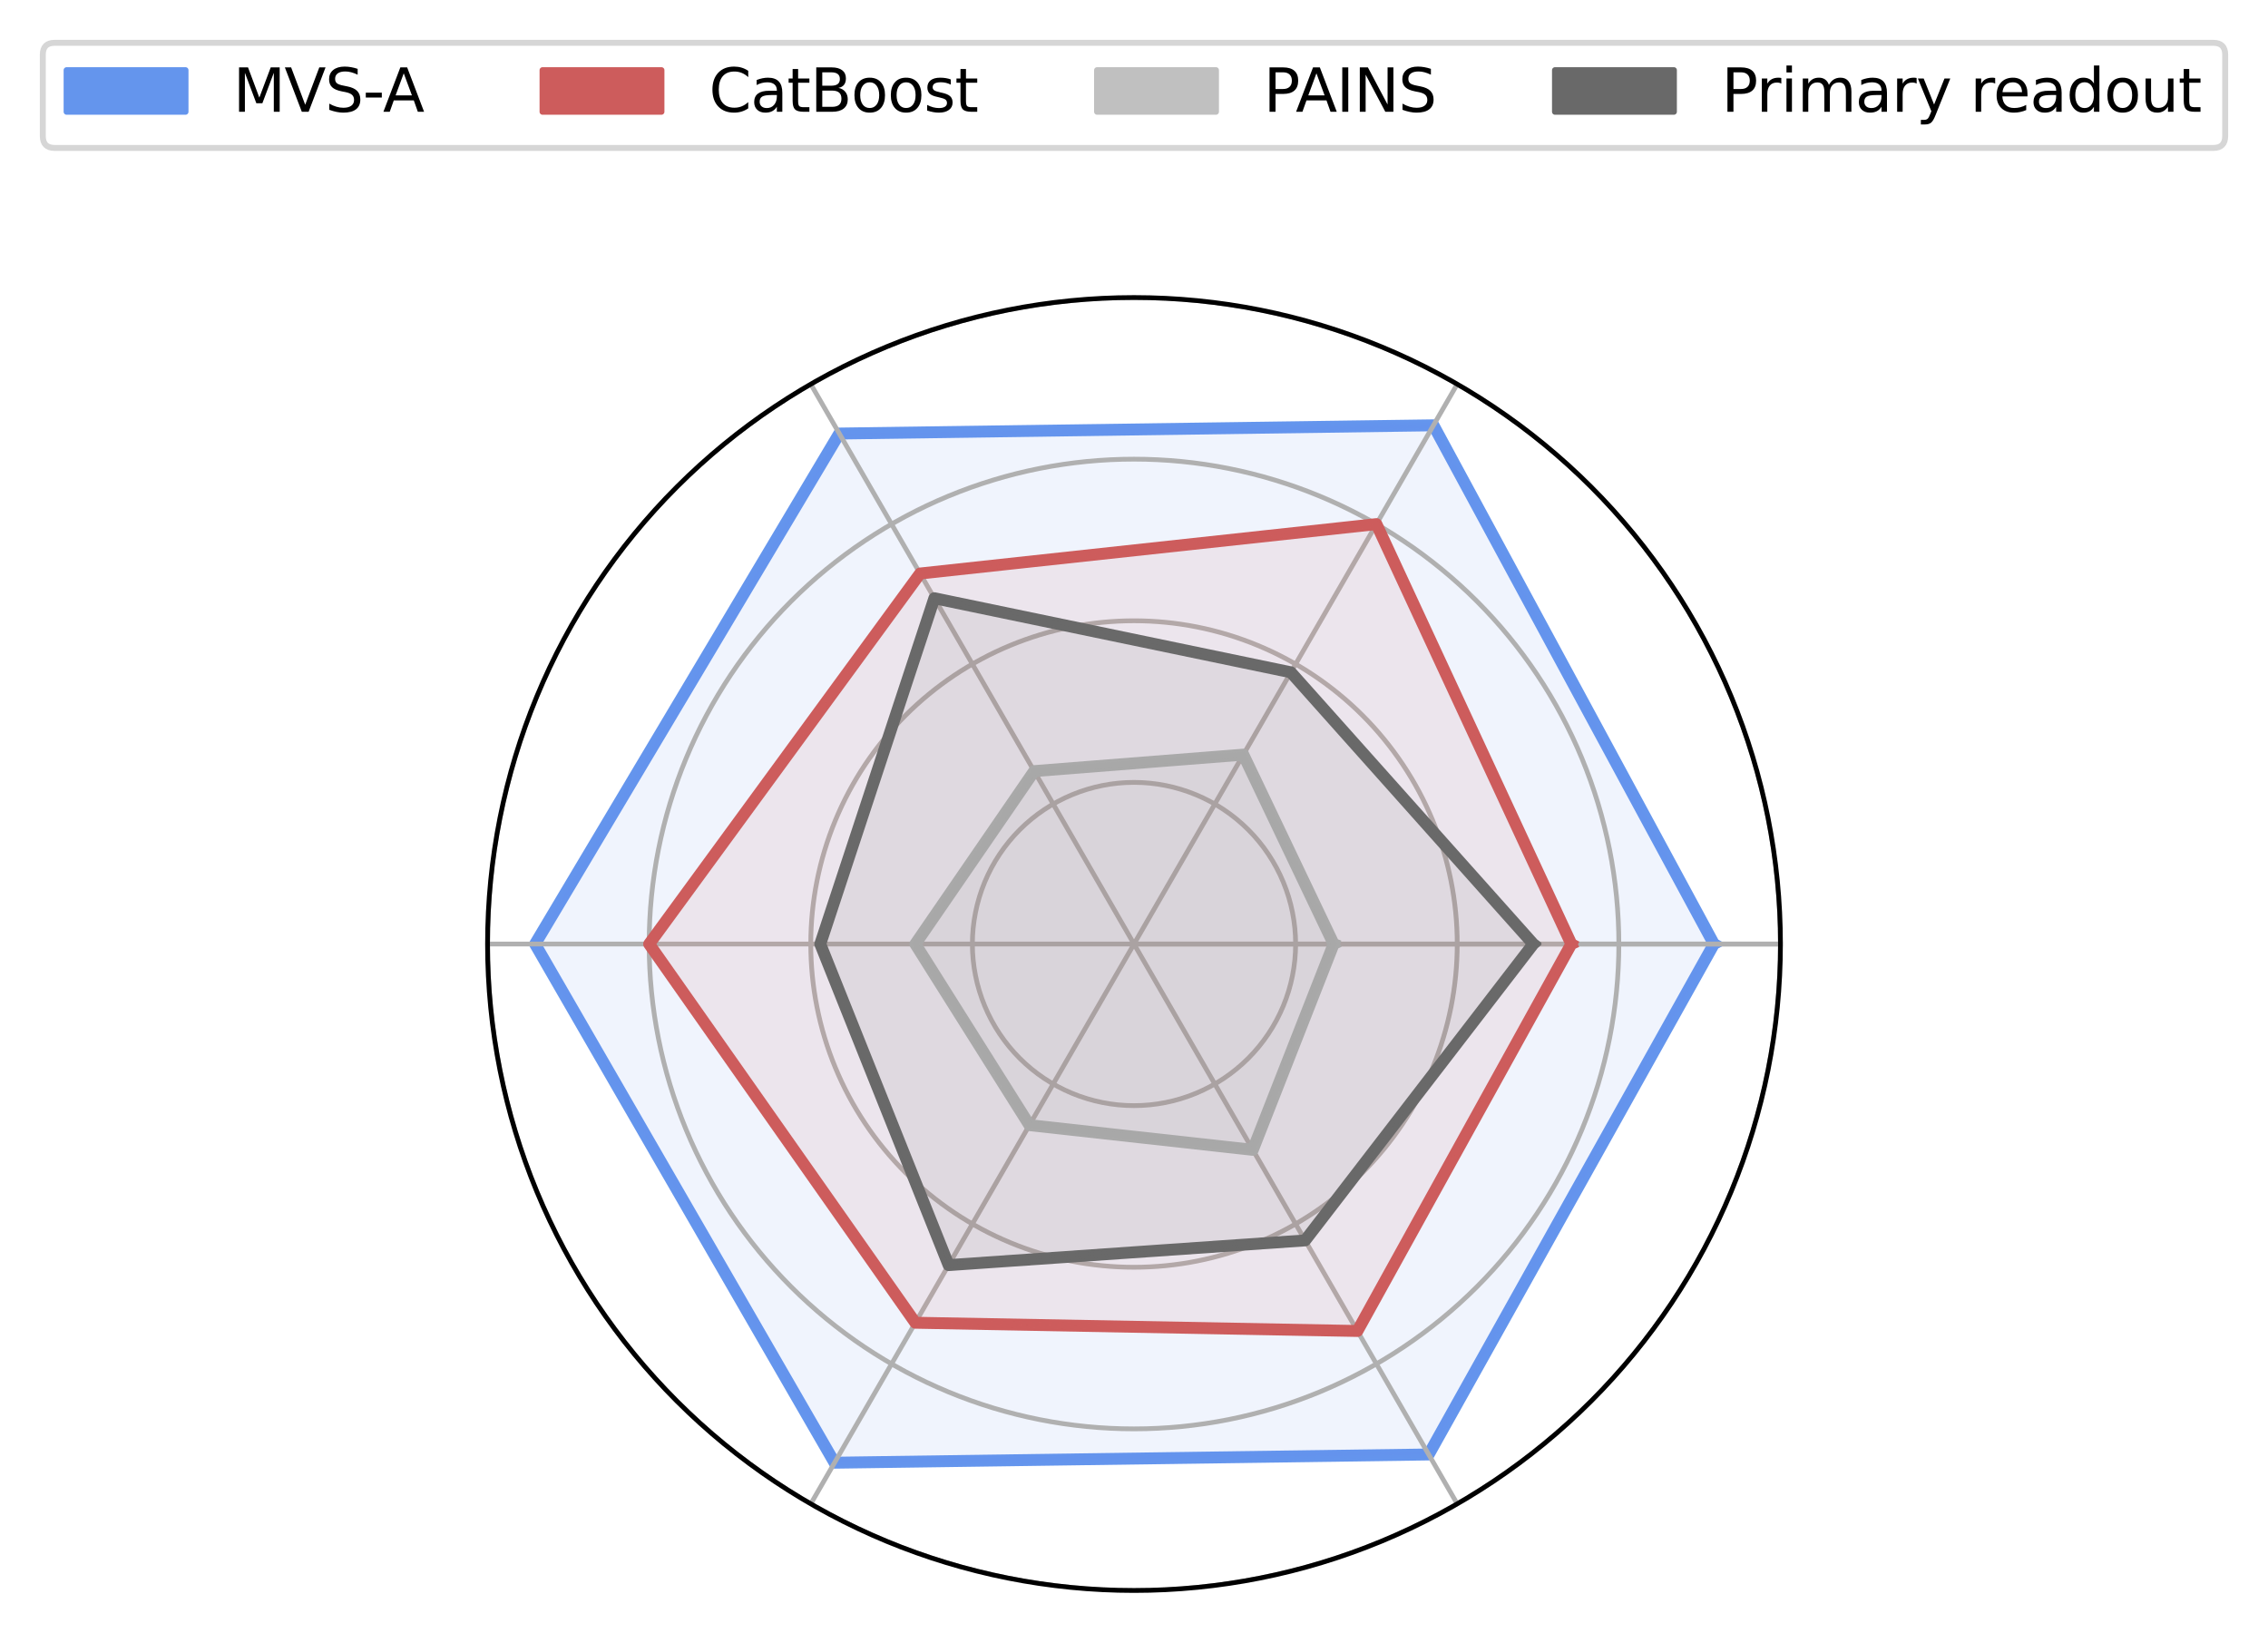 <?xml version="1.0" encoding="utf-8" standalone="no"?>
<!DOCTYPE svg PUBLIC "-//W3C//DTD SVG 1.1//EN"
  "http://www.w3.org/Graphics/SVG/1.1/DTD/svg11.dtd">
<svg xmlns:xlink="http://www.w3.org/1999/xlink" width="381.425pt" height="274.677pt" viewBox="0 0 381.425 274.677" xmlns="http://www.w3.org/2000/svg" version="1.1">
 <defs>
  <style type="text/css">*{stroke-linejoin: round; stroke-linecap: butt}</style>
 </defs>
 <g id="figure_1">
  <g id="patch_1">
   <path d="M -0 274.677 
L 381.425 274.677 
L 381.425 0 
L -0 0 
z
" style="fill: #ffffff"/>
  </g>
  <g id="axes_1">
   <g id="patch_2">
    <path d="M 299.433 158.757 
C 299.433 144.48 296.62 130.342 291.157 117.151 
C 285.693 103.961 277.684 91.975 267.589 81.88 
C 257.494 71.785 245.508 63.776 232.318 58.313 
C 219.128 52.849 204.989 50.037 190.713 50.037 
C 176.436 50.037 162.297 52.849 149.107 58.313 
C 135.917 63.776 123.931 71.785 113.836 81.88 
C 103.741 91.975 95.732 103.961 90.268 117.151 
C 84.805 130.342 81.993 144.48 81.993 158.757 
C 81.993 173.034 84.805 187.172 90.268 200.362 
C 95.732 213.552 103.741 225.538 113.836 235.633 
C 123.931 245.729 135.917 253.737 149.107 259.201 
C 162.297 264.665 176.436 267.477 190.713 267.477 
C 204.989 267.477 219.128 264.665 232.318 259.201 
C 245.508 253.737 257.494 245.729 267.589 235.633 
C 277.684 225.538 285.693 213.552 291.157 200.362 
C 296.62 187.172 299.433 173.034 299.433 158.757 
M 190.713 158.757 
C 190.713 158.757 190.713 158.757 190.713 158.757 
C 190.713 158.757 190.713 158.757 190.713 158.757 
C 190.713 158.757 190.713 158.757 190.713 158.757 
C 190.713 158.757 190.713 158.757 190.713 158.757 
C 190.713 158.757 190.713 158.757 190.713 158.757 
C 190.713 158.757 190.713 158.757 190.713 158.757 
C 190.713 158.757 190.713 158.757 190.713 158.757 
C 190.713 158.757 190.713 158.757 190.713 158.757 
C 190.713 158.757 190.713 158.757 190.713 158.757 
C 190.713 158.757 190.713 158.757 190.713 158.757 
C 190.713 158.757 190.713 158.757 190.713 158.757 
C 190.713 158.757 190.713 158.757 190.713 158.757 
C 190.713 158.757 190.713 158.757 190.713 158.757 
C 190.713 158.757 190.713 158.757 190.713 158.757 
C 190.713 158.757 190.713 158.757 190.713 158.757 
C 190.713 158.757 190.713 158.757 190.713 158.757 
M 299.433 158.757 
z
" style="fill: #ffffff"/>
   </g>
   <g id="line2d_1">
    <path d="M 288.241 158.757 
L 241.075 71.526 
L 141.149 72.91 
L 89.987 158.757 
L 140.35 245.988 
L 240.276 244.603 
L 288.241 158.757 
" clip-path="url(#p2e1ea13e2f)" style="fill: none; stroke: #6495ed; stroke-width: 2; stroke-linecap: square"/>
   </g>
   <g id="patch_3">
    <path d="M 288.241 158.757 
L 241.075 71.526 
L 141.149 72.91 
L 89.987 158.757 
L 140.35 245.988 
L 240.276 244.603 
z
" clip-path="url(#p2e1ea13e2f)" style="fill: #6495ed; opacity: 0.1; stroke: #6495ed; stroke-linejoin: miter"/>
   </g>
   <g id="matplotlib.axis_1">
    <g id="xtick_1">
     <g id="line2d_2">
      <path d="M 190.713 158.757 
L 299.433 158.757 
" clip-path="url(#p2e1ea13e2f)" style="fill: none; stroke: #b0b0b0; stroke-width: 0.8; stroke-linecap: square"/>
     </g>
    </g>
    <g id="xtick_2">
     <g id="line2d_3">
      <path d="M 190.713 158.757 
L 245.072 64.603 
" clip-path="url(#p2e1ea13e2f)" style="fill: none; stroke: #b0b0b0; stroke-width: 0.8; stroke-linecap: square"/>
     </g>
    </g>
    <g id="xtick_3">
     <g id="line2d_4">
      <path d="M 190.713 158.757 
L 136.352 64.603 
" clip-path="url(#p2e1ea13e2f)" style="fill: none; stroke: #b0b0b0; stroke-width: 0.8; stroke-linecap: square"/>
     </g>
    </g>
    <g id="xtick_4">
     <g id="line2d_5">
      <path d="M 190.713 158.757 
L 81.993 158.757 
" clip-path="url(#p2e1ea13e2f)" style="fill: none; stroke: #b0b0b0; stroke-width: 0.8; stroke-linecap: square"/>
     </g>
    </g>
    <g id="xtick_5">
     <g id="line2d_6">
      <path d="M 190.713 158.757 
L 136.352 252.911 
" clip-path="url(#p2e1ea13e2f)" style="fill: none; stroke: #b0b0b0; stroke-width: 0.8; stroke-linecap: square"/>
     </g>
    </g>
    <g id="xtick_6">
     <g id="line2d_7">
      <path d="M 190.713 158.757 
L 245.072 252.911 
" clip-path="url(#p2e1ea13e2f)" style="fill: none; stroke: #b0b0b0; stroke-width: 0.8; stroke-linecap: square"/>
     </g>
    </g>
    <g id="xtick_7">
     <g id="line2d_8">
      <path d="M 190.713 158.757 
L 299.433 158.757 
" clip-path="url(#p2e1ea13e2f)" style="fill: none; stroke: #b0b0b0; stroke-width: 0.8; stroke-linecap: square"/>
     </g>
    </g>
   </g>
   <g id="matplotlib.axis_2">
    <g id="ytick_1">
     <g id="line2d_9">
      <path d="M 217.893 158.757 
C 217.893 155.188 217.189 151.653 215.824 148.355 
C 214.458 145.058 212.456 142.061 209.932 139.538 
C 207.408 137.014 204.411 135.012 201.114 133.646 
C 197.816 132.28 194.282 131.577 190.713 131.577 
C 187.143 131.577 183.609 132.28 180.311 133.646 
C 177.014 135.012 174.017 137.014 171.493 139.538 
C 168.97 142.061 166.967 145.058 165.601 148.355 
C 164.236 151.653 163.532 155.188 163.532 158.757 
C 163.532 162.326 164.236 165.861 165.601 169.158 
C 166.967 172.456 168.97 175.452 171.493 177.976 
C 174.017 180.5 177.014 182.502 180.311 183.868 
C 183.609 185.234 187.143 185.937 190.713 185.937 
C 194.282 185.937 197.816 185.234 201.114 183.868 
C 204.411 182.502 207.408 180.5 209.932 177.976 
C 212.456 175.452 214.458 172.456 215.824 169.158 
C 217.189 165.861 217.893 162.326 217.893 158.757 
" clip-path="url(#p2e1ea13e2f)" style="fill: none; stroke: #b0b0b0; stroke-width: 0.8; stroke-linecap: square"/>
     </g>
    </g>
    <g id="ytick_2">
     <g id="line2d_10">
      <path d="M 245.072 158.757 
C 245.072 151.618 243.666 144.549 240.935 137.954 
C 238.203 131.359 234.198 125.366 229.151 120.318 
C 224.103 115.271 218.11 111.266 211.515 108.535 
C 204.92 105.803 197.851 104.397 190.713 104.397 
C 183.574 104.397 176.505 105.803 169.91 108.535 
C 163.315 111.266 157.322 115.271 152.274 120.318 
C 147.227 125.366 143.222 131.359 140.49 137.954 
C 137.759 144.549 136.352 151.618 136.352 158.757 
C 136.352 165.895 137.759 172.964 140.49 179.559 
C 143.222 186.155 147.227 192.147 152.274 197.195 
C 157.322 202.243 163.315 206.247 169.91 208.979 
C 176.505 211.711 183.574 213.117 190.713 213.117 
C 197.851 213.117 204.92 211.711 211.515 208.979 
C 218.11 206.247 224.103 202.243 229.151 197.195 
C 234.198 192.147 238.203 186.155 240.935 179.559 
C 243.666 172.964 245.072 165.895 245.072 158.757 
" clip-path="url(#p2e1ea13e2f)" style="fill: none; stroke: #b0b0b0; stroke-width: 0.8; stroke-linecap: square"/>
     </g>
    </g>
    <g id="ytick_3">
     <g id="line2d_11">
      <path d="M 272.252 158.757 
C 272.252 148.049 270.143 137.445 266.046 127.553 
C 261.948 117.66 255.941 108.671 248.37 101.099 
C 240.798 93.528 231.809 87.521 221.917 83.424 
C 212.024 79.326 201.42 77.217 190.713 77.217 
C 180.005 77.217 169.401 79.326 159.508 83.424 
C 149.616 87.521 140.627 93.528 133.055 101.099 
C 125.484 108.671 119.477 117.66 115.379 127.553 
C 111.282 137.445 109.172 148.049 109.172 158.757 
C 109.172 169.465 111.282 180.068 115.379 189.961 
C 119.477 199.853 125.484 208.843 133.055 216.414 
C 140.627 223.986 149.616 229.992 159.508 234.09 
C 169.401 238.188 180.005 240.297 190.713 240.297 
C 201.42 240.297 212.024 238.188 221.917 234.09 
C 231.809 229.992 240.798 223.986 248.37 216.414 
C 255.941 208.843 261.948 199.853 266.046 189.961 
C 270.143 180.068 272.252 169.465 272.252 158.757 
" clip-path="url(#p2e1ea13e2f)" style="fill: none; stroke: #b0b0b0; stroke-width: 0.8; stroke-linecap: square"/>
     </g>
    </g>
    <g id="ytick_4">
     <g id="line2d_12">
      <path d="M 299.433 158.757 
C 299.433 144.48 296.62 130.342 291.157 117.151 
C 285.693 103.961 277.684 91.975 267.589 81.88 
C 257.494 71.785 245.508 63.776 232.318 58.313 
C 219.128 52.849 204.989 50.037 190.713 50.037 
C 176.436 50.037 162.297 52.849 149.107 58.313 
C 135.917 63.776 123.931 71.785 113.836 81.88 
C 103.741 91.975 95.732 103.961 90.268 117.151 
C 84.805 130.342 81.993 144.48 81.993 158.757 
C 81.993 173.034 84.805 187.172 90.268 200.362 
C 95.732 213.552 103.741 225.538 113.836 235.633 
C 123.931 245.729 135.917 253.737 149.107 259.201 
C 162.297 264.665 176.436 267.477 190.713 267.477 
C 204.989 267.477 219.128 264.665 232.318 259.201 
C 245.508 253.737 257.494 245.729 267.589 235.633 
C 277.684 225.538 285.693 213.552 291.157 200.362 
C 296.62 187.172 299.433 173.034 299.433 158.757 
" clip-path="url(#p2e1ea13e2f)" style="fill: none; stroke: #b0b0b0; stroke-width: 0.8; stroke-linecap: square"/>
     </g>
    </g>
   </g>
   <g id="line2d_13">
    <path d="M 264.258 158.757 
L 231.482 88.141 
L 154.739 96.449 
L 109.172 158.757 
L 153.94 222.449 
L 228.285 223.834 
L 264.258 158.757 
" clip-path="url(#p2e1ea13e2f)" style="fill: none; stroke: #cd5c5c; stroke-width: 2; stroke-linecap: square"/>
   </g>
   <g id="patch_4">
    <path d="M 264.258 158.757 
L 231.482 88.141 
L 154.739 96.449 
L 109.172 158.757 
L 153.94 222.449 
L 228.285 223.834 
z
" clip-path="url(#p2e1ea13e2f)" style="fill: #cd5c5c; opacity: 0.1; stroke: #cd5c5c; stroke-linejoin: miter"/>
   </g>
   <g id="patch_5">
    <path d="M 299.433 158.757 
C 299.433 144.48 296.62 130.342 291.157 117.151 
C 285.693 103.961 277.684 91.975 267.589 81.88 
C 257.494 71.785 245.508 63.776 232.318 58.313 
C 219.128 52.849 204.989 50.037 190.713 50.037 
C 176.436 50.037 162.297 52.849 149.107 58.313 
C 135.917 63.776 123.931 71.785 113.836 81.88 
C 103.741 91.975 95.732 103.961 90.268 117.151 
C 84.805 130.342 81.993 144.48 81.993 158.757 
C 81.993 173.034 84.805 187.172 90.268 200.362 
C 95.732 213.552 103.741 225.538 113.836 235.633 
C 123.931 245.729 135.917 253.737 149.107 259.201 
C 162.297 264.665 176.436 267.477 190.713 267.477 
C 204.989 267.477 219.128 264.665 232.318 259.201 
C 245.508 253.737 257.494 245.729 267.589 235.633 
C 277.684 225.538 285.693 213.552 291.157 200.362 
C 296.62 187.172 299.433 173.034 299.433 158.757 
" style="fill: none; stroke: #000000; stroke-width: 0.8; stroke-linejoin: miter; stroke-linecap: square"/>
   </g>
   <g id="line2d_14">
    <path d="M 257.863 158.757 
L 217.093 113.064 
L 157.137 100.603 
L 137.951 158.757 
L 159.535 212.757 
L 219.491 208.603 
L 257.863 158.757 
" clip-path="url(#p2e1ea13e2f)" style="fill: none; stroke: #696969; stroke-width: 2; stroke-linecap: square"/>
   </g>
   <g id="patch_6">
    <path d="M 257.863 158.757 
L 217.093 113.064 
L 157.137 100.603 
L 137.951 158.757 
L 159.535 212.757 
L 219.491 208.603 
z
" clip-path="url(#p2e1ea13e2f)" style="fill: #696969; opacity: 0.1; stroke: #696969; stroke-linejoin: miter"/>
   </g>
   <g id="legend_1">
    <g id="patch_7">
     <path d="M 9.2 24.878 
L 372.225 24.878 
Q 374.225 24.878 374.225 22.878 
L 374.225 9.2 
Q 374.225 7.2 372.225 7.2 
L 9.2 7.2 
Q 7.2 7.2 7.2 9.2 
L 7.2 22.878 
Q 7.2 24.878 9.2 24.878 
z
" style="fill: #ffffff; opacity: 0.8; stroke: #cccccc; stroke-linejoin: miter"/>
    </g>
    <g id="patch_8">
     <path d="M 11.2 18.798 
L 31.2 18.798 
L 31.2 11.798 
L 11.2 11.798 
z
" style="fill: #6495ed; stroke: #6495ed; stroke-linejoin: miter"/>
    </g>
    <g id="text_1">
     <!-- MVS-A -->
     <g transform="translate(39.2 18.798)scale(0.1 -0.1)">
      <defs>
       <path id="DejaVuSans-4d" d="M 628 4666 
L 1569 4666 
L 2759 1491 
L 3956 4666 
L 4897 4666 
L 4897 0 
L 4281 0 
L 4281 4097 
L 3078 897 
L 2444 897 
L 1241 4097 
L 1241 0 
L 628 0 
L 628 4666 
z
" transform="scale(0.016)"/>
       <path id="DejaVuSans-56" d="M 1831 0 
L 50 4666 
L 709 4666 
L 2188 738 
L 3669 4666 
L 4325 4666 
L 2547 0 
L 1831 0 
z
" transform="scale(0.016)"/>
       <path id="DejaVuSans-53" d="M 3425 4513 
L 3425 3897 
Q 3066 4069 2747 4153 
Q 2428 4238 2131 4238 
Q 1616 4238 1336 4038 
Q 1056 3838 1056 3469 
Q 1056 3159 1242 3001 
Q 1428 2844 1947 2747 
L 2328 2669 
Q 3034 2534 3370 2195 
Q 3706 1856 3706 1288 
Q 3706 609 3251 259 
Q 2797 -91 1919 -91 
Q 1588 -91 1214 -16 
Q 841 59 441 206 
L 441 856 
Q 825 641 1194 531 
Q 1563 422 1919 422 
Q 2459 422 2753 634 
Q 3047 847 3047 1241 
Q 3047 1584 2836 1778 
Q 2625 1972 2144 2069 
L 1759 2144 
Q 1053 2284 737 2584 
Q 422 2884 422 3419 
Q 422 4038 858 4394 
Q 1294 4750 2059 4750 
Q 2388 4750 2728 4690 
Q 3069 4631 3425 4513 
z
" transform="scale(0.016)"/>
       <path id="DejaVuSans-2d" d="M 313 2009 
L 1997 2009 
L 1997 1497 
L 313 1497 
L 313 2009 
z
" transform="scale(0.016)"/>
       <path id="DejaVuSans-41" d="M 2188 4044 
L 1331 1722 
L 3047 1722 
L 2188 4044 
z
M 1831 4666 
L 2547 4666 
L 4325 0 
L 3669 0 
L 3244 1197 
L 1141 1197 
L 716 0 
L 50 0 
L 1831 4666 
z
" transform="scale(0.016)"/>
      </defs>
      <use xlink:href="#DejaVuSans-4d"/>
      <use xlink:href="#DejaVuSans-56" x="86.279"/>
      <use xlink:href="#DejaVuSans-53" x="154.688"/>
      <use xlink:href="#DejaVuSans-2d" x="218.164"/>
      <use xlink:href="#DejaVuSans-41" x="251.998"/>
     </g>
    </g>
    <g id="patch_9">
     <path d="M 91.241 18.798 
L 111.241 18.798 
L 111.241 11.798 
L 91.241 11.798 
z
" style="fill: #cd5c5c; stroke: #cd5c5c; stroke-linejoin: miter"/>
    </g>
    <g id="text_2">
     <!-- CatBoost -->
     <g transform="translate(119.241 18.798)scale(0.1 -0.1)">
      <defs>
       <path id="DejaVuSans-43" d="M 4122 4306 
L 4122 3641 
Q 3803 3938 3442 4084 
Q 3081 4231 2675 4231 
Q 1875 4231 1450 3742 
Q 1025 3253 1025 2328 
Q 1025 1406 1450 917 
Q 1875 428 2675 428 
Q 3081 428 3442 575 
Q 3803 722 4122 1019 
L 4122 359 
Q 3791 134 3420 21 
Q 3050 -91 2638 -91 
Q 1578 -91 968 557 
Q 359 1206 359 2328 
Q 359 3453 968 4101 
Q 1578 4750 2638 4750 
Q 3056 4750 3426 4639 
Q 3797 4528 4122 4306 
z
" transform="scale(0.016)"/>
       <path id="DejaVuSans-61" d="M 2194 1759 
Q 1497 1759 1228 1600 
Q 959 1441 959 1056 
Q 959 750 1161 570 
Q 1363 391 1709 391 
Q 2188 391 2477 730 
Q 2766 1069 2766 1631 
L 2766 1759 
L 2194 1759 
z
M 3341 1997 
L 3341 0 
L 2766 0 
L 2766 531 
Q 2569 213 2275 61 
Q 1981 -91 1556 -91 
Q 1019 -91 701 211 
Q 384 513 384 1019 
Q 384 1609 779 1909 
Q 1175 2209 1959 2209 
L 2766 2209 
L 2766 2266 
Q 2766 2663 2505 2880 
Q 2244 3097 1772 3097 
Q 1472 3097 1187 3025 
Q 903 2953 641 2809 
L 641 3341 
Q 956 3463 1253 3523 
Q 1550 3584 1831 3584 
Q 2591 3584 2966 3190 
Q 3341 2797 3341 1997 
z
" transform="scale(0.016)"/>
       <path id="DejaVuSans-74" d="M 1172 4494 
L 1172 3500 
L 2356 3500 
L 2356 3053 
L 1172 3053 
L 1172 1153 
Q 1172 725 1289 603 
Q 1406 481 1766 481 
L 2356 481 
L 2356 0 
L 1766 0 
Q 1100 0 847 248 
Q 594 497 594 1153 
L 594 3053 
L 172 3053 
L 172 3500 
L 594 3500 
L 594 4494 
L 1172 4494 
z
" transform="scale(0.016)"/>
       <path id="DejaVuSans-42" d="M 1259 2228 
L 1259 519 
L 2272 519 
Q 2781 519 3026 730 
Q 3272 941 3272 1375 
Q 3272 1813 3026 2020 
Q 2781 2228 2272 2228 
L 1259 2228 
z
M 1259 4147 
L 1259 2741 
L 2194 2741 
Q 2656 2741 2882 2914 
Q 3109 3088 3109 3444 
Q 3109 3797 2882 3972 
Q 2656 4147 2194 4147 
L 1259 4147 
z
M 628 4666 
L 2241 4666 
Q 2963 4666 3353 4366 
Q 3744 4066 3744 3513 
Q 3744 3084 3544 2831 
Q 3344 2578 2956 2516 
Q 3422 2416 3680 2098 
Q 3938 1781 3938 1306 
Q 3938 681 3513 340 
Q 3088 0 2303 0 
L 628 0 
L 628 4666 
z
" transform="scale(0.016)"/>
       <path id="DejaVuSans-6f" d="M 1959 3097 
Q 1497 3097 1228 2736 
Q 959 2375 959 1747 
Q 959 1119 1226 758 
Q 1494 397 1959 397 
Q 2419 397 2687 759 
Q 2956 1122 2956 1747 
Q 2956 2369 2687 2733 
Q 2419 3097 1959 3097 
z
M 1959 3584 
Q 2709 3584 3137 3096 
Q 3566 2609 3566 1747 
Q 3566 888 3137 398 
Q 2709 -91 1959 -91 
Q 1206 -91 779 398 
Q 353 888 353 1747 
Q 353 2609 779 3096 
Q 1206 3584 1959 3584 
z
" transform="scale(0.016)"/>
       <path id="DejaVuSans-73" d="M 2834 3397 
L 2834 2853 
Q 2591 2978 2328 3040 
Q 2066 3103 1784 3103 
Q 1356 3103 1142 2972 
Q 928 2841 928 2578 
Q 928 2378 1081 2264 
Q 1234 2150 1697 2047 
L 1894 2003 
Q 2506 1872 2764 1633 
Q 3022 1394 3022 966 
Q 3022 478 2636 193 
Q 2250 -91 1575 -91 
Q 1294 -91 989 -36 
Q 684 19 347 128 
L 347 722 
Q 666 556 975 473 
Q 1284 391 1588 391 
Q 1994 391 2212 530 
Q 2431 669 2431 922 
Q 2431 1156 2273 1281 
Q 2116 1406 1581 1522 
L 1381 1569 
Q 847 1681 609 1914 
Q 372 2147 372 2553 
Q 372 3047 722 3315 
Q 1072 3584 1716 3584 
Q 2034 3584 2315 3537 
Q 2597 3491 2834 3397 
z
" transform="scale(0.016)"/>
      </defs>
      <use xlink:href="#DejaVuSans-43"/>
      <use xlink:href="#DejaVuSans-61" x="69.824"/>
      <use xlink:href="#DejaVuSans-74" x="131.104"/>
      <use xlink:href="#DejaVuSans-42" x="170.312"/>
      <use xlink:href="#DejaVuSans-6f" x="238.916"/>
      <use xlink:href="#DejaVuSans-6f" x="300.098"/>
      <use xlink:href="#DejaVuSans-73" x="361.279"/>
      <use xlink:href="#DejaVuSans-74" x="413.379"/>
     </g>
    </g>
    <g id="patch_10">
     <path d="M 184.5 18.798 
L 204.5 18.798 
L 204.5 11.798 
L 184.5 11.798 
z
" style="fill: #c0c0c0; stroke: #c0c0c0; stroke-linejoin: miter"/>
    </g>
    <g id="text_3">
     <!-- PAINS -->
     <g transform="translate(212.5 18.798)scale(0.1 -0.1)">
      <defs>
       <path id="DejaVuSans-50" d="M 1259 4147 
L 1259 2394 
L 2053 2394 
Q 2494 2394 2734 2622 
Q 2975 2850 2975 3272 
Q 2975 3691 2734 3919 
Q 2494 4147 2053 4147 
L 1259 4147 
z
M 628 4666 
L 2053 4666 
Q 2838 4666 3239 4311 
Q 3641 3956 3641 3272 
Q 3641 2581 3239 2228 
Q 2838 1875 2053 1875 
L 1259 1875 
L 1259 0 
L 628 0 
L 628 4666 
z
" transform="scale(0.016)"/>
       <path id="DejaVuSans-49" d="M 628 4666 
L 1259 4666 
L 1259 0 
L 628 0 
L 628 4666 
z
" transform="scale(0.016)"/>
       <path id="DejaVuSans-4e" d="M 628 4666 
L 1478 4666 
L 3547 763 
L 3547 4666 
L 4159 4666 
L 4159 0 
L 3309 0 
L 1241 3903 
L 1241 0 
L 628 0 
L 628 4666 
z
" transform="scale(0.016)"/>
      </defs>
      <use xlink:href="#DejaVuSans-50"/>
      <use xlink:href="#DejaVuSans-41" x="53.928"/>
      <use xlink:href="#DejaVuSans-49" x="122.336"/>
      <use xlink:href="#DejaVuSans-4e" x="151.828"/>
      <use xlink:href="#DejaVuSans-53" x="226.633"/>
     </g>
    </g>
    <g id="patch_11">
     <path d="M 261.512 18.798 
L 281.512 18.798 
L 281.512 11.798 
L 261.512 11.798 
z
" style="fill: #696969; stroke: #696969; stroke-linejoin: miter"/>
    </g>
    <g id="text_4">
     <!-- Primary readout -->
     <g transform="translate(289.512 18.798)scale(0.1 -0.1)">
      <defs>
       <path id="DejaVuSans-72" d="M 2631 2963 
Q 2534 3019 2420 3045 
Q 2306 3072 2169 3072 
Q 1681 3072 1420 2755 
Q 1159 2438 1159 1844 
L 1159 0 
L 581 0 
L 581 3500 
L 1159 3500 
L 1159 2956 
Q 1341 3275 1631 3429 
Q 1922 3584 2338 3584 
Q 2397 3584 2469 3576 
Q 2541 3569 2628 3553 
L 2631 2963 
z
" transform="scale(0.016)"/>
       <path id="DejaVuSans-69" d="M 603 3500 
L 1178 3500 
L 1178 0 
L 603 0 
L 603 3500 
z
M 603 4863 
L 1178 4863 
L 1178 4134 
L 603 4134 
L 603 4863 
z
" transform="scale(0.016)"/>
       <path id="DejaVuSans-6d" d="M 3328 2828 
Q 3544 3216 3844 3400 
Q 4144 3584 4550 3584 
Q 5097 3584 5394 3201 
Q 5691 2819 5691 2113 
L 5691 0 
L 5113 0 
L 5113 2094 
Q 5113 2597 4934 2840 
Q 4756 3084 4391 3084 
Q 3944 3084 3684 2787 
Q 3425 2491 3425 1978 
L 3425 0 
L 2847 0 
L 2847 2094 
Q 2847 2600 2669 2842 
Q 2491 3084 2119 3084 
Q 1678 3084 1418 2786 
Q 1159 2488 1159 1978 
L 1159 0 
L 581 0 
L 581 3500 
L 1159 3500 
L 1159 2956 
Q 1356 3278 1631 3431 
Q 1906 3584 2284 3584 
Q 2666 3584 2933 3390 
Q 3200 3197 3328 2828 
z
" transform="scale(0.016)"/>
       <path id="DejaVuSans-79" d="M 2059 -325 
Q 1816 -950 1584 -1140 
Q 1353 -1331 966 -1331 
L 506 -1331 
L 506 -850 
L 844 -850 
Q 1081 -850 1212 -737 
Q 1344 -625 1503 -206 
L 1606 56 
L 191 3500 
L 800 3500 
L 1894 763 
L 2988 3500 
L 3597 3500 
L 2059 -325 
z
" transform="scale(0.016)"/>
       <path id="DejaVuSans-20" transform="scale(0.016)"/>
       <path id="DejaVuSans-65" d="M 3597 1894 
L 3597 1613 
L 953 1613 
Q 991 1019 1311 708 
Q 1631 397 2203 397 
Q 2534 397 2845 478 
Q 3156 559 3463 722 
L 3463 178 
Q 3153 47 2828 -22 
Q 2503 -91 2169 -91 
Q 1331 -91 842 396 
Q 353 884 353 1716 
Q 353 2575 817 3079 
Q 1281 3584 2069 3584 
Q 2775 3584 3186 3129 
Q 3597 2675 3597 1894 
z
M 3022 2063 
Q 3016 2534 2758 2815 
Q 2500 3097 2075 3097 
Q 1594 3097 1305 2825 
Q 1016 2553 972 2059 
L 3022 2063 
z
" transform="scale(0.016)"/>
       <path id="DejaVuSans-64" d="M 2906 2969 
L 2906 4863 
L 3481 4863 
L 3481 0 
L 2906 0 
L 2906 525 
Q 2725 213 2448 61 
Q 2172 -91 1784 -91 
Q 1150 -91 751 415 
Q 353 922 353 1747 
Q 353 2572 751 3078 
Q 1150 3584 1784 3584 
Q 2172 3584 2448 3432 
Q 2725 3281 2906 2969 
z
M 947 1747 
Q 947 1113 1208 752 
Q 1469 391 1925 391 
Q 2381 391 2643 752 
Q 2906 1113 2906 1747 
Q 2906 2381 2643 2742 
Q 2381 3103 1925 3103 
Q 1469 3103 1208 2742 
Q 947 2381 947 1747 
z
" transform="scale(0.016)"/>
       <path id="DejaVuSans-75" d="M 544 1381 
L 544 3500 
L 1119 3500 
L 1119 1403 
Q 1119 906 1312 657 
Q 1506 409 1894 409 
Q 2359 409 2629 706 
Q 2900 1003 2900 1516 
L 2900 3500 
L 3475 3500 
L 3475 0 
L 2900 0 
L 2900 538 
Q 2691 219 2414 64 
Q 2138 -91 1772 -91 
Q 1169 -91 856 284 
Q 544 659 544 1381 
z
M 1991 3584 
L 1991 3584 
z
" transform="scale(0.016)"/>
      </defs>
      <use xlink:href="#DejaVuSans-50"/>
      <use xlink:href="#DejaVuSans-72" x="58.553"/>
      <use xlink:href="#DejaVuSans-69" x="99.666"/>
      <use xlink:href="#DejaVuSans-6d" x="127.449"/>
      <use xlink:href="#DejaVuSans-61" x="224.861"/>
      <use xlink:href="#DejaVuSans-72" x="286.141"/>
      <use xlink:href="#DejaVuSans-79" x="327.254"/>
      <use xlink:href="#DejaVuSans-20" x="386.434"/>
      <use xlink:href="#DejaVuSans-72" x="418.221"/>
      <use xlink:href="#DejaVuSans-65" x="457.084"/>
      <use xlink:href="#DejaVuSans-61" x="518.607"/>
      <use xlink:href="#DejaVuSans-64" x="579.887"/>
      <use xlink:href="#DejaVuSans-6f" x="643.363"/>
      <use xlink:href="#DejaVuSans-75" x="704.545"/>
      <use xlink:href="#DejaVuSans-74" x="767.924"/>
     </g>
    </g>
   </g>
   <g id="line2d_15">
    <path d="M 224.288 158.757 
L 209.099 126.91 
L 173.925 129.68 
L 153.94 158.757 
L 173.125 189.218 
L 210.698 193.372 
L 224.288 158.757 
" clip-path="url(#p2e1ea13e2f)" style="fill: none; stroke: #a9a9a9; stroke-width: 2; stroke-linecap: square"/>
   </g>
   <g id="patch_12">
    <path d="M 224.288 158.757 
L 209.099 126.91 
L 173.925 129.68 
L 153.94 158.757 
L 173.125 189.218 
L 210.698 193.372 
z
" clip-path="url(#p2e1ea13e2f)" style="fill: #a9a9a9; opacity: 0.1; stroke: #a9a9a9; stroke-linejoin: miter"/>
   </g>
  </g>
 </g>
 <defs>
  <clipPath id="p2e1ea13e2f">
   <path d="M 299.433 158.757 
C 299.433 144.48 296.62 130.342 291.157 117.151 
C 285.693 103.961 277.684 91.975 267.589 81.88 
C 257.494 71.785 245.508 63.776 232.318 58.313 
C 219.128 52.849 204.989 50.037 190.713 50.037 
C 176.436 50.037 162.297 52.849 149.107 58.313 
C 135.917 63.776 123.931 71.785 113.836 81.88 
C 103.741 91.975 95.732 103.961 90.268 117.151 
C 84.805 130.342 81.993 144.48 81.993 158.757 
C 81.993 173.034 84.805 187.172 90.268 200.362 
C 95.732 213.552 103.741 225.538 113.836 235.633 
C 123.931 245.729 135.917 253.737 149.107 259.201 
C 162.297 264.665 176.436 267.477 190.713 267.477 
C 204.989 267.477 219.128 264.665 232.318 259.201 
C 245.508 253.737 257.494 245.729 267.589 235.633 
C 277.684 225.538 285.693 213.552 291.157 200.362 
C 296.62 187.172 299.433 173.034 299.433 158.757 
M 190.713 158.757 
C 190.713 158.757 190.713 158.757 190.713 158.757 
C 190.713 158.757 190.713 158.757 190.713 158.757 
C 190.713 158.757 190.713 158.757 190.713 158.757 
C 190.713 158.757 190.713 158.757 190.713 158.757 
C 190.713 158.757 190.713 158.757 190.713 158.757 
C 190.713 158.757 190.713 158.757 190.713 158.757 
C 190.713 158.757 190.713 158.757 190.713 158.757 
C 190.713 158.757 190.713 158.757 190.713 158.757 
C 190.713 158.757 190.713 158.757 190.713 158.757 
C 190.713 158.757 190.713 158.757 190.713 158.757 
C 190.713 158.757 190.713 158.757 190.713 158.757 
C 190.713 158.757 190.713 158.757 190.713 158.757 
C 190.713 158.757 190.713 158.757 190.713 158.757 
C 190.713 158.757 190.713 158.757 190.713 158.757 
C 190.713 158.757 190.713 158.757 190.713 158.757 
C 190.713 158.757 190.713 158.757 190.713 158.757 
M 299.433 158.757 
z
"/>
  </clipPath>
 </defs>
</svg>
